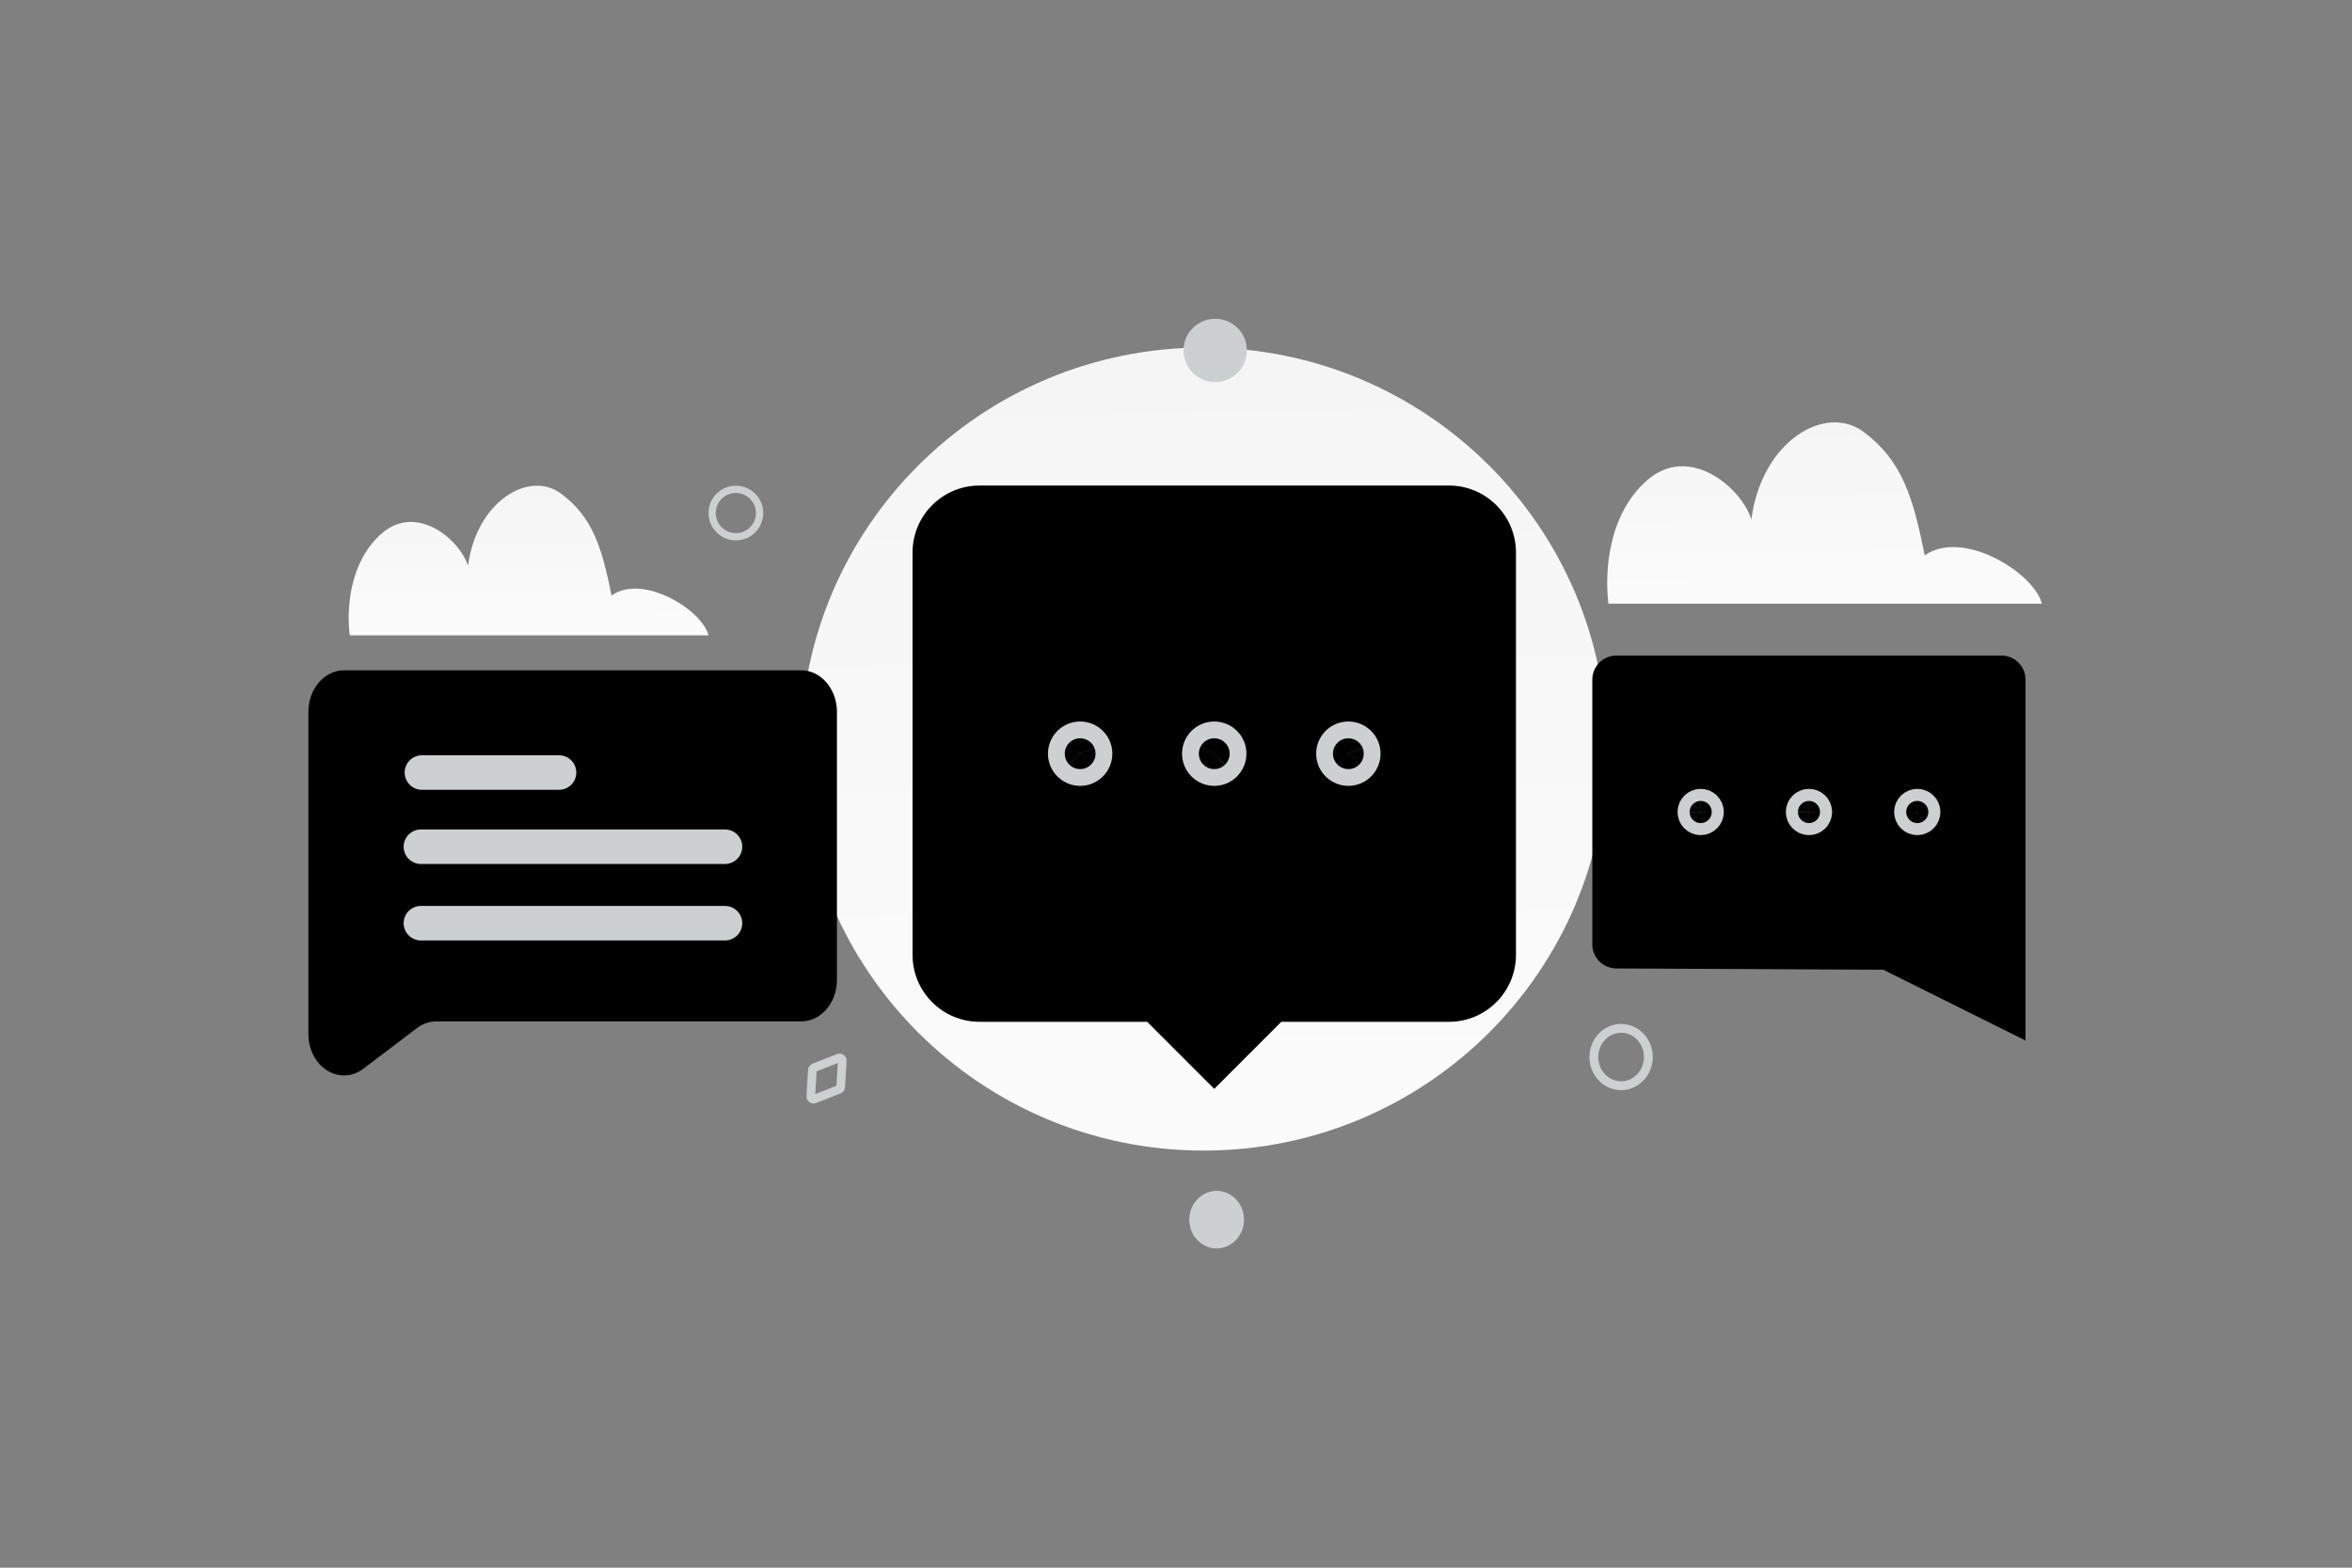 <svg width="900" height="600" viewBox="0 0 900 600" fill="none" xmlns="http://www.w3.org/2000/svg">
<rect x="0" y="0" width="900" height="600" fill="#808080" stroke="none"/>
<g clip-path="url(#clip0_3453_5880)">
<path d="M460.593 440.358C545.791 440.358 614.858 371.557 614.858 286.687C614.858 201.816 545.791 133.016 460.593 133.016C375.395 133.016 306.328 201.816 306.328 286.687C306.328 371.557 375.395 440.358 460.593 440.358Z" fill="url(#paint0_linear_3453_5880)"/>
<path d="M630.751 404.557C630.751 410.692 626.012 415.535 620.324 415.535C614.635 415.535 609.896 410.692 609.896 404.557C609.896 398.422 614.635 393.579 620.324 393.579C626.012 393.579 630.751 398.422 630.751 404.557Z" stroke="#CDD0D1" stroke-width="3.38"/>
<path d="M281.586 205.434C286.599 205.434 290.663 201.37 290.663 196.357C290.663 191.344 286.599 187.28 281.586 187.28C276.573 187.28 272.509 191.344 272.509 196.357C272.509 201.37 276.573 205.434 281.586 205.434Z" stroke="#CDD0D1" stroke-width="2.777"/>
<path d="M465.551 477.813C471.331 477.813 476.016 472.881 476.016 466.797C476.016 460.713 471.331 455.781 465.551 455.781C459.771 455.781 455.086 460.713 455.086 466.797C455.086 472.881 459.771 477.813 465.551 477.813Z" fill="#CDD0D1"/>
<path d="M465 146.234C471.692 146.234 477.117 140.809 477.117 134.117C477.117 127.425 471.692 122 465 122C458.308 122 452.883 127.425 452.883 134.117C452.883 140.809 458.308 146.234 465 146.234Z" fill="#CDD0D1"/>
<path d="M321.707 416.042C321.695 416.238 321.627 416.426 321.512 416.584C321.397 416.743 321.239 416.865 321.057 416.936L311.657 420.611C311.496 420.674 311.323 420.695 311.153 420.673C310.982 420.651 310.82 420.587 310.681 420.486C310.542 420.385 310.431 420.25 310.357 420.095C310.284 419.939 310.25 419.768 310.261 419.596L310.856 409.521C310.88 409.122 311.134 408.772 311.506 408.627L320.904 404.955C321.064 404.893 321.237 404.871 321.407 404.893C321.578 404.915 321.74 404.979 321.879 405.08C322.018 405.181 322.13 405.316 322.203 405.471C322.277 405.626 322.31 405.798 322.3 405.969L321.707 416.042Z" stroke="#CDD0D1" stroke-width="3.305" stroke-miterlimit="10"/>
<path d="M320.264 272.502V374.976C320.264 383.774 314.164 390.907 306.641 390.907H166.993C164.371 390.907 161.799 391.796 159.582 393.462L139.034 409.033C129.973 415.901 118 408.295 118 395.656V272.483C118 263.685 124.1 256.552 131.623 256.552H306.624C314.164 256.571 320.264 263.704 320.264 272.502Z" fill="black"/>
<path d="M161.065 330.673H277.417C279.169 330.672 280.849 329.975 282.088 328.736C283.327 327.497 284.023 325.817 284.025 324.065C284.023 322.314 283.326 320.634 282.087 319.395C280.849 318.157 279.169 317.46 277.417 317.458H161.065C159.313 317.46 157.634 318.157 156.395 319.395C155.156 320.634 154.46 322.314 154.458 324.065C154.46 325.817 155.156 327.497 156.395 328.736C157.634 329.975 159.313 330.672 161.065 330.673ZM161.456 302.282H213.914C215.666 302.281 217.346 301.584 218.585 300.345C219.824 299.106 220.521 297.427 220.523 295.674C220.521 293.922 219.824 292.242 218.585 291.004C217.346 289.765 215.666 289.068 213.914 289.066H161.456C159.704 289.068 158.024 289.765 156.786 291.004C155.547 292.243 154.85 293.922 154.848 295.674C154.85 297.426 155.547 299.106 156.786 300.345C158.024 301.584 159.704 302.281 161.456 302.282ZM277.417 346.723H161.065C159.313 346.725 157.634 347.422 156.395 348.661C155.156 349.9 154.46 351.58 154.458 353.331C154.46 355.083 155.156 356.763 156.395 358.002C157.634 359.241 159.313 359.938 161.065 359.939H277.417C279.169 359.938 280.849 359.241 282.088 358.002C283.326 356.763 284.023 355.083 284.025 353.331C284.023 351.579 283.326 349.9 282.088 348.661C280.849 347.422 279.169 346.725 277.417 346.723Z" fill="#CDD0D1"/>
<path fill-rule="evenodd" clip-rule="evenodd" d="M490.292 391.079H554.433C568.608 391.079 580.089 379.598 580.089 365.423V211.485C580.089 197.31 568.608 185.829 554.433 185.829H374.839C360.664 185.829 349.183 197.31 349.183 211.485V365.423C349.183 379.598 360.664 391.079 374.839 391.079H438.98L464.636 416.736L490.292 391.079Z" fill="black"/>
<path d="M466.905 286.184C467.204 286.482 467.442 286.835 467.603 287.225C467.765 287.615 467.849 288.032 467.849 288.454C467.849 288.876 467.765 289.294 467.603 289.684C467.442 290.073 467.204 290.427 466.905 290.725C466.608 291.024 466.254 291.261 465.864 291.423C465.474 291.585 465.057 291.668 464.635 291.668C464.213 291.668 463.795 291.585 463.406 291.423C463.016 291.261 462.662 291.024 462.364 290.725C462.065 290.427 461.828 290.073 461.667 289.684C461.505 289.294 461.421 288.876 461.421 288.454C461.421 288.032 461.505 287.615 461.667 287.225C461.828 286.836 462.065 286.482 462.364 286.184C462.969 285.586 463.785 285.25 464.635 285.25C465.485 285.25 466.301 285.586 466.905 286.184ZM518.22 286.184C518.519 286.482 518.756 286.836 518.918 287.225C519.08 287.615 519.163 288.032 519.163 288.454C519.163 288.876 519.08 289.294 518.918 289.684C518.756 290.073 518.519 290.427 518.22 290.725C517.923 291.024 517.569 291.261 517.179 291.423C516.789 291.585 516.372 291.668 515.95 291.668C515.528 291.668 515.11 291.585 514.721 291.423C514.331 291.261 513.977 291.024 513.679 290.725C513.38 290.427 513.143 290.073 512.981 289.684C512.819 289.294 512.736 288.876 512.736 288.454C512.736 288.032 512.819 287.615 512.981 287.225C513.143 286.835 513.38 286.482 513.679 286.184C514.284 285.586 515.1 285.25 515.95 285.25C516.8 285.25 517.616 285.586 518.22 286.184ZM415.593 286.184C415.892 286.482 416.129 286.836 416.291 287.225C416.453 287.615 416.536 288.032 416.536 288.454C416.536 288.876 416.453 289.294 416.291 289.684C416.129 290.073 415.892 290.427 415.593 290.725C415.296 291.024 414.942 291.261 414.552 291.423C414.162 291.585 413.745 291.668 413.323 291.668C412.901 291.668 412.483 291.585 412.094 291.423C411.704 291.261 411.35 291.024 411.052 290.725C410.753 290.427 410.516 290.073 410.354 289.684C410.193 289.294 410.109 288.876 410.109 288.454C410.109 288.032 410.193 287.615 410.354 287.225C410.516 286.836 410.753 286.482 411.052 286.184C411.657 285.586 412.473 285.25 413.323 285.25C414.173 285.25 414.989 285.586 415.593 286.184Z" stroke="#CDD0D1" stroke-width="18.24" stroke-linecap="round" stroke-linejoin="round"/>
<path fill-rule="evenodd" clip-rule="evenodd" d="M609.308 361.443V260.103C609.308 255.019 613.433 250.894 618.516 250.894H765.853C770.936 250.894 775.062 255.019 775.062 260.103V398.231L720.648 371.158L618.47 370.651C613.405 370.624 609.308 366.508 609.308 361.443Z" fill="black"/>
<path d="M693.813 309.122C694.032 309.335 694.207 309.589 694.328 309.87C694.448 310.151 694.511 310.453 694.514 310.758C694.516 311.064 694.458 311.367 694.342 311.65C694.226 311.932 694.055 312.189 693.839 312.405C693.623 312.621 693.366 312.792 693.083 312.908C692.8 313.024 692.497 313.082 692.192 313.08C691.886 313.077 691.584 313.014 691.303 312.893C691.022 312.773 690.768 312.598 690.556 312.378C690.135 311.944 689.903 311.362 689.908 310.757C689.913 310.153 690.155 309.575 690.583 309.148C691.01 308.721 691.588 308.479 692.192 308.474C692.797 308.469 693.378 308.702 693.813 309.122ZM652.375 309.122C652.594 309.335 652.769 309.589 652.89 309.87C653.01 310.151 653.073 310.453 653.076 310.758C653.078 311.064 653.02 311.367 652.904 311.65C652.788 311.932 652.617 312.189 652.401 312.405C652.185 312.621 651.928 312.792 651.645 312.908C651.362 313.024 651.059 313.082 650.754 313.08C650.448 313.077 650.146 313.014 649.865 312.893C649.584 312.773 649.33 312.598 649.118 312.378C648.697 311.944 648.465 311.362 648.47 310.757C648.475 310.153 648.717 309.575 649.144 309.148C649.572 308.721 650.15 308.479 650.754 308.474C651.359 308.469 651.941 308.702 652.375 309.122ZM735.252 309.122C735.471 309.335 735.646 309.589 735.767 309.87C735.887 310.151 735.95 310.453 735.953 310.758C735.955 311.064 735.897 311.367 735.781 311.65C735.665 311.932 735.494 312.189 735.278 312.405C735.062 312.621 734.805 312.792 734.522 312.908C734.239 313.024 733.936 313.082 733.631 313.08C733.325 313.077 733.023 313.014 732.742 312.893C732.461 312.773 732.207 312.598 731.995 312.378C731.574 311.944 731.342 311.362 731.347 310.757C731.352 310.153 731.594 309.575 732.021 309.148C732.449 308.721 733.027 308.479 733.631 308.474C734.236 308.469 734.818 308.702 735.252 309.122Z" stroke="#CDD0D1" stroke-width="13.093" stroke-linecap="round" stroke-linejoin="round"/>
<path d="M271.121 243.175C268.726 233.508 246.1 219.39 234.009 227.901C230.297 209.485 226.826 198 214.7 188.928C202.574 179.855 182.342 191.714 179.093 216.552C175.843 206.342 159.322 192.58 146.051 204.184C133.771 214.921 132.54 232.913 133.823 243.158H271.121V243.175Z" fill="url(#paint1_linear_3453_5880)"/>
<path d="M781.34 231.057C778.447 219.345 751.115 202.241 736.508 212.553C732.025 190.241 727.831 176.326 713.183 165.335C698.536 154.344 674.095 168.711 670.17 198.803C666.245 186.433 646.287 169.76 630.255 183.819C615.422 196.827 613.934 218.625 615.484 231.037H781.34V231.057Z" fill="url(#paint2_linear_3453_5880)"/>
</g>
<defs>
<linearGradient id="paint0_linear_3453_5880" x1="467.171" y1="612.673" x2="457.731" y2="-201.322" gradientUnits="userSpaceOnUse">
<stop stop-color="white"/>
<stop offset="1" stop-color="#EEEEEE"/>
</linearGradient>
<linearGradient id="paint1_linear_3453_5880" x1="205.208" y1="275.291" x2="204.473" y2="123.561" gradientUnits="userSpaceOnUse">
<stop stop-color="white"/>
<stop offset="1" stop-color="#EEEEEE"/>
</linearGradient>
<linearGradient id="paint2_linear_3453_5880" x1="701.717" y1="269.967" x2="700.824" y2="86.141" gradientUnits="userSpaceOnUse">
<stop stop-color="white"/>
<stop offset="1" stop-color="#EEEEEE"/>
</linearGradient>
<clipPath id="clip0_3453_5880">
<rect width="900" height="600" fill="white"/>
</clipPath>
</defs>
</svg>
